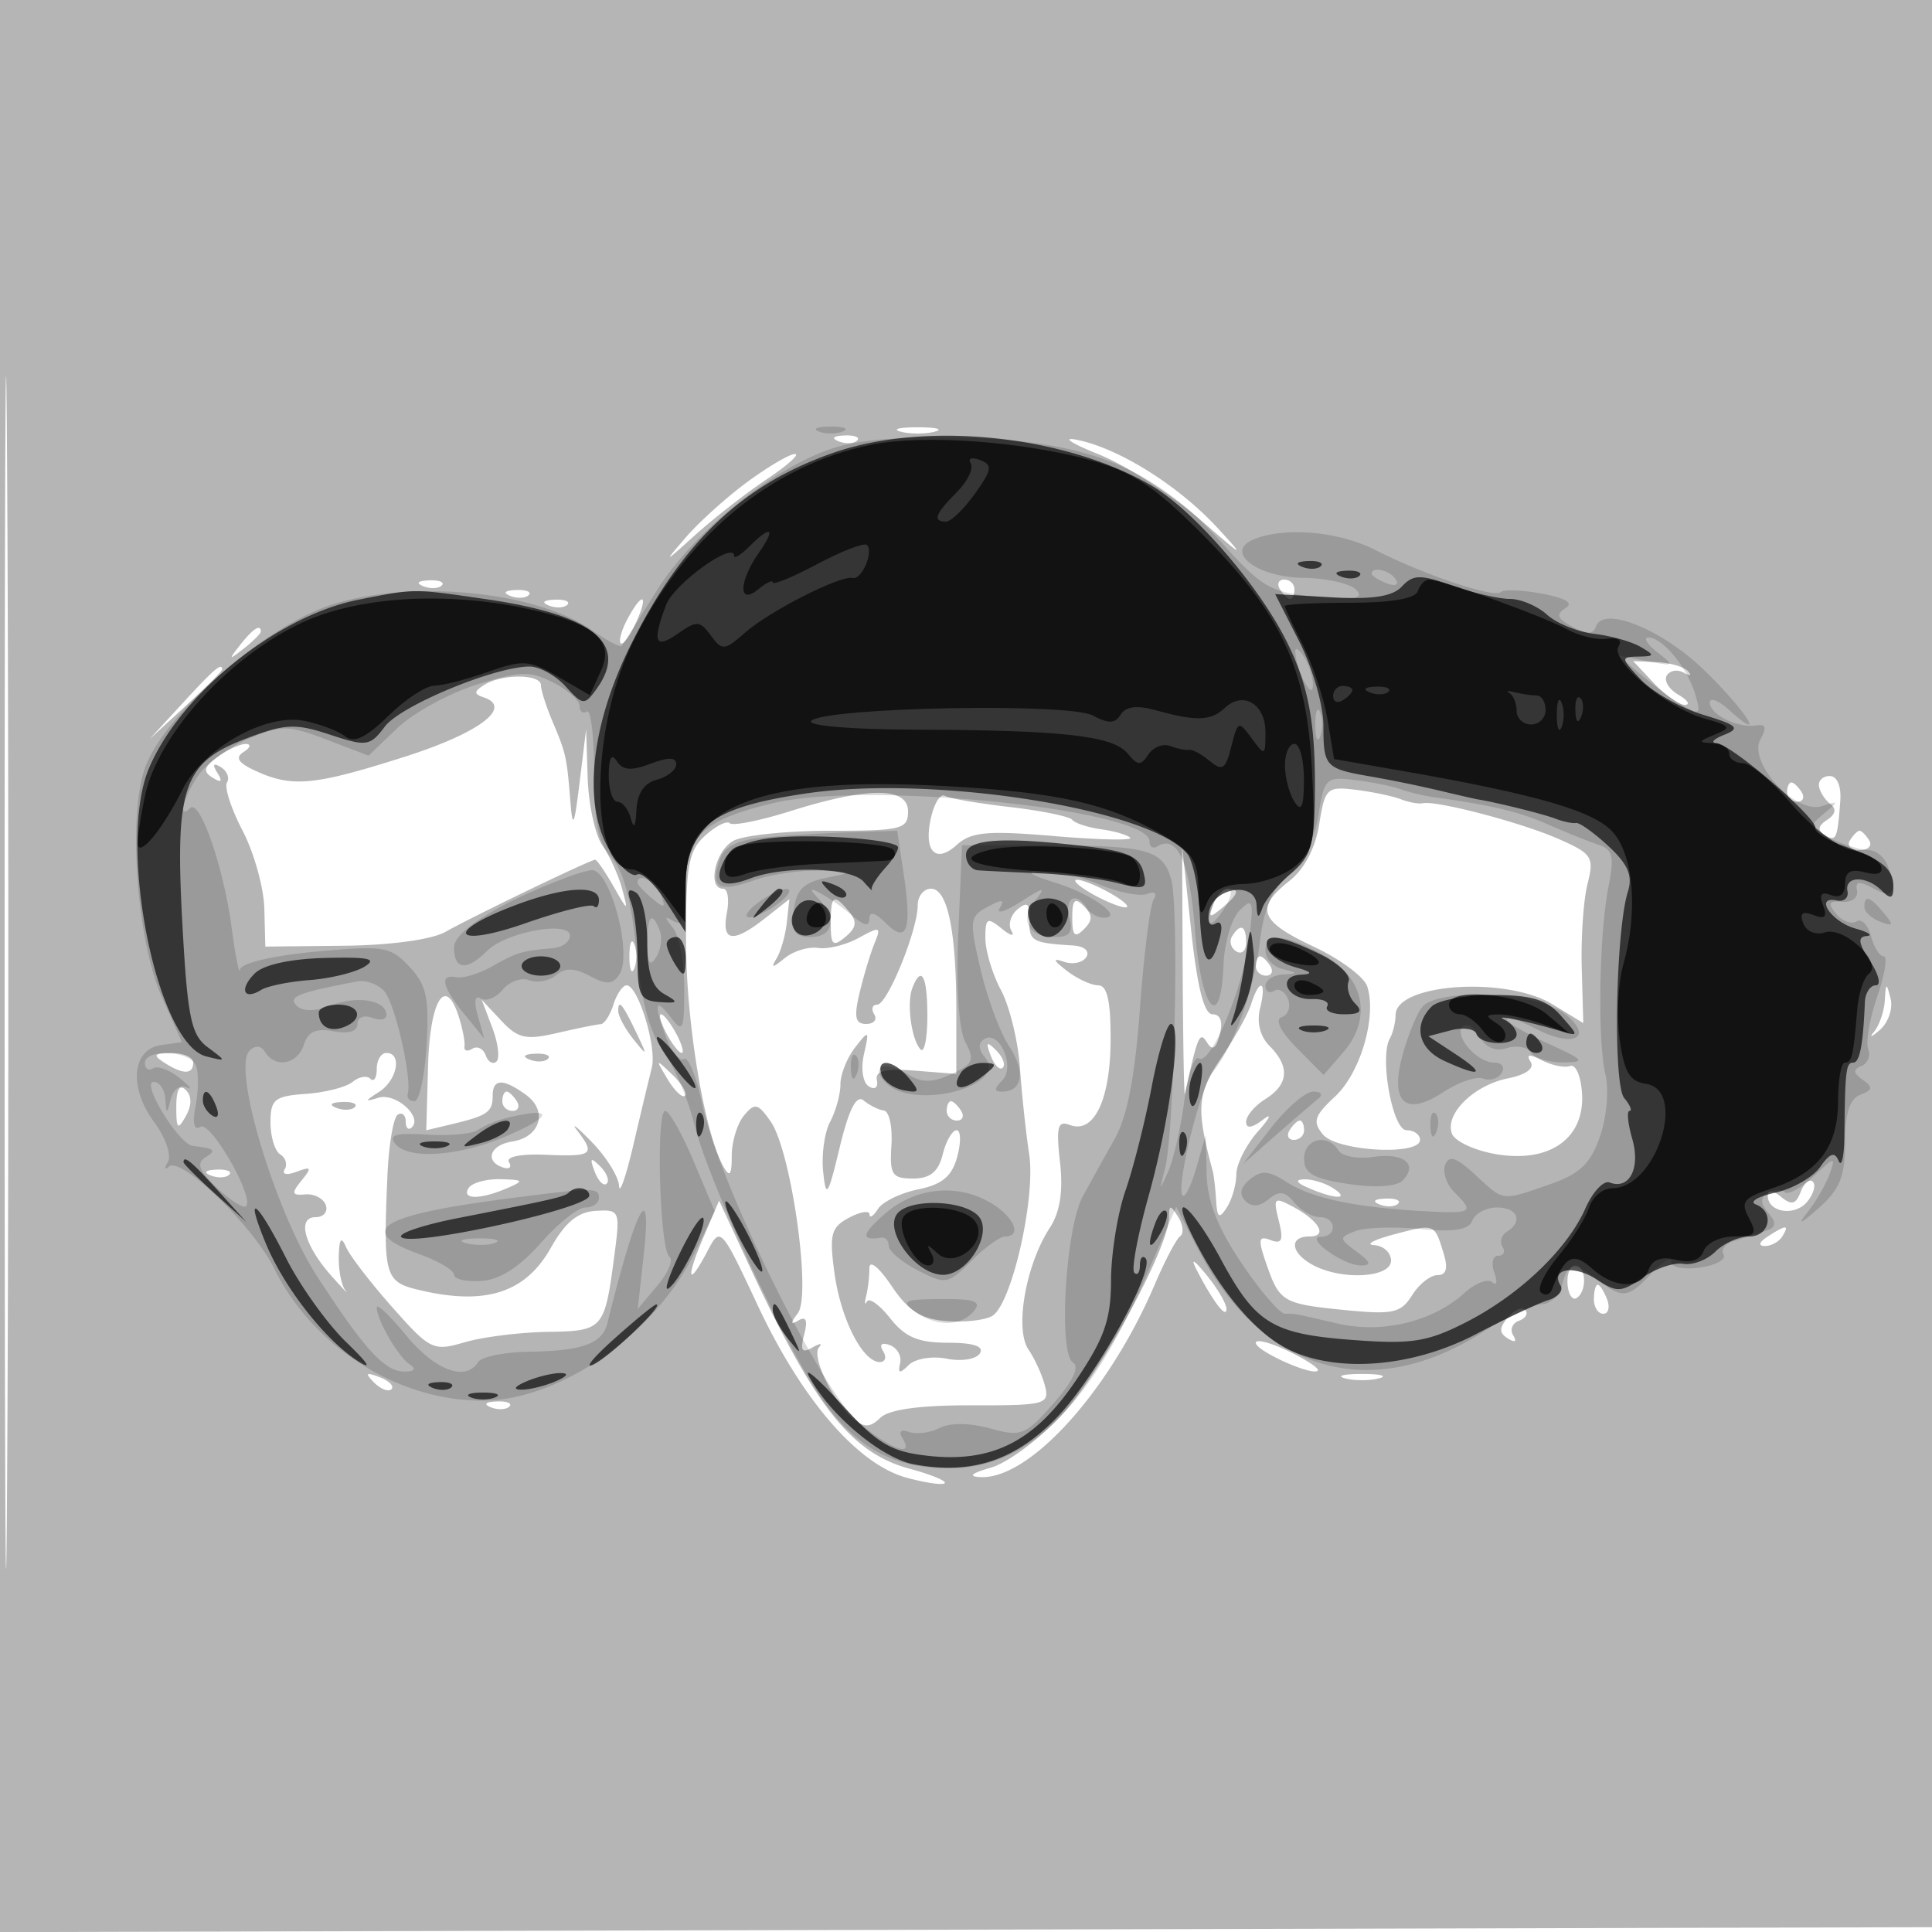 <svg xmlns="http://www.w3.org/2000/svg" width="200" height="200" fill="#000000"><path fill-opacity=".29" fill-rule="evenodd" d="M0 100.005V200.01l100.25-.255 100.25-.255.255-99.75L201.01 0H0zm.481.495c0 55 .121 77.647.269 50.326.148-27.32.148-72.32 0-100C.602 23.147.481 45.5.481 100.5M93.25 44.689c.963.252 2.537.252 3.5 0 .963-.251.175-.457-1.75-.457s-2.713.206-1.75.457m-6.437.994c.721.289 1.584.253 1.916-.079s-.258-.568-1.312-.525c-1.165.048-1.402.285-.604.604m26.885 1.333c2.859 1.147 7.584 4.175 10.5 6.73 4.58 4.012 4.826 4.13 1.802.864-4.042-4.365-10.181-8.208-14.5-9.076-1.65-.332-.661.335 2.198 1.482M77.4 49.864c-2.145 1.576-5.021 4.163-6.391 5.75-2.376 2.754-2.331 2.742 1-.265 1.92-1.732 5.241-4.32 7.381-5.75C81.529 48.17 82.834 47 82.29 47c-.545 0-2.745 1.289-4.89 2.864M43.813 60.683c.721.289 1.584.253 1.916-.079s-.258-.568-1.312-.525c-1.165.048-1.402.285-.604.604M132.5 61c.34.55.816 1 1.059 1s.441-.45.441-1-.477-1-1.059-1-.781.45-.441 1m-79.687.683c.721.289 1.584.253 1.916-.079s-.258-.568-1.312-.525c-1.165.048-1.402.285-.604.604m4 1c.721.289 1.584.253 1.916-.079s-.258-.568-1.312-.525c-1.165.048-1.402.285-.604.604m8.141 1.403c-.614 1.147-.928 2.274-.697 2.504.23.23.932-.708 1.559-2.086 1.378-3.024.707-3.35-.862-.418M24.872 66.75c-1.243 1.586-1.208 1.621.378.378.962-.755 1.75-1.543 1.75-1.75 0-.823-.821-.294-2.128 1.372m146.333 3.968c1.179 1.255 2.628 2.268 3.219 2.252.592-.017.279-.495-.695-1.062s-1.506-1.461-1.181-1.986 1.122-.65 1.771-.278c.65.372.84.301.424-.158-.417-.458-1.865-.882-3.219-.942l-2.462-.107zM18.946 72.75 15.5 76.5l3.75-3.446c2.063-1.896 3.75-3.583 3.75-3.75 0-.764-.846-.044-4.054 3.446m31.191-1.856c-1.09.691-1.104.95-.07 1.295 3.092 1.031-.475 3.705-8.23 6.17-9.295 2.954-11.576 3.173-15.318 1.468-1.864-.85-2.223-1.398-1.297-1.985.703-.446.802-.818.219-.827-.582-.008-1.888.591-2.901 1.332-1.439 1.052-1.557 1.525-.537 2.155.918.567 1.066.418.497-.502q-.809-1.31.362-.585c.644.398.93 1.112.636 1.588s.432 2.72 1.613 4.986c1.182 2.267 2.195 5.894 2.252 8.061l.103 3.94 8.137-.088c4.836-.052 9.102-.636 10.517-1.439C48.871 94.901 61.116 89 61.606 89c.182 0 1.036 1.237 1.899 2.75 1.513 2.653 1.544 2.662.897.25-.369-1.375-1.286-3.388-2.037-4.473s-1.438-4.234-1.528-7l-.163-5.027L60 81c-.558 4.55-.722 4.896-.952 2-.369-4.63-.458-5.03-1.853-8.315-.657-1.548-1.195-3.236-1.195-3.75 0-1.17-4.036-1.198-5.863-.041m138.169 10.523c.106.596.644 1.421 1.194 1.833.635.476.505 1.069-.357 1.625-.946.61-1.022 1.082-.25 1.559 1.188.734 1.317.454 1.612-3.517.115-1.545-.328-2.584-1.101-2.584-.711 0-1.205.488-1.098 1.084m-51.741 3.903c-.397 2.482-1.545 4.663-3.098 5.885-3.58 2.815-3.079 4.167 2.518 6.788 2.741 1.284 5.24 3.141 5.553 4.127.997 3.142-.704 8.953-3.337 11.394-2.148 1.993-2.345 2.608-1.252 3.925 1.448 1.744 10.051 2.225 10.051.561 0-.55-.628-1-1.395-1-1.449 0-2.824-7.567-1.726-9.5.313-.55.58-1.654.595-2.452.059-3.241 11.445-4.005 16.226-1.089l3.201 1.951-.161-5.705c-.088-3.138.182-7.055.6-8.705.706-2.783.487-3.121-3.039-4.67-3.844-1.69-12.601-3.987-14.026-3.679-.426.091-1.45-.097-2.275-.418s-2.918-.759-4.652-.971c-2.986-.367-3.186-.179-3.783 3.558M185 82c0 .55.477 1 1.059 1s.781-.45.441-1-.816-1-1.059-1-.441.45-.441 1M81.799 83.974c-3.135.985-5.945 1.547-6.243 1.248s-1.446.274-2.55 1.272c-1.73 1.567-2.004 3.065-1.991 10.911.014 8.481 1.896 19.826 3.876 23.364.649 1.16.859.888.859-1.114 0-1.457.57-3.335 1.266-4.174 1.116-1.345 1.441-1.273 2.762.613 2.12 3.026 4.24 17.97 2.815 19.848-.807 1.065-.79 1.261.064.749.788-.473.977-.007.592 1.464-.433 1.657-.238 1.968.843 1.341.775-.449 1.088-.462.698-.03-.831.922 1.427 5.64 3.538 7.391 1.149.954 1.749.933 2.816-.095.893-.86 4.118-1.299 9.446-1.284 7.594.021 8.06-.101 7.595-1.978-.273-1.1-1.048-2.812-1.722-3.804-1.442-2.12-.273-8.782 2.207-12.585 1.066-1.635 1.401-3.787 1.06-6.813-.412-3.659-.237-4.323 1.013-3.843 2.485.953 4.191-2.563 4.225-8.705.023-4.087-.346-5.75-1.277-5.75-.72 0-2.182-.676-3.25-1.502-1.431-1.109-1.508-1.353-.292-.932.907.314 1.946.09 2.309-.498.38-.615-.213-1.121-1.399-1.193-4.213-.256-4.557-.457-4.482-2.621.06-1.719-.216-1.969-1.239-1.12-.724.601-1.01 1.604-.635 2.229.374.625-.08.519-1.011-.235-1.5-1.217-1.691-1.103-1.686 1 .004 1.304.73 3.722 1.614 5.372s1.767 5.25 1.96 8 .626 6.8.961 9c.685 4.49-1.785 15.386-3.785 16.698-.691.453-2.817.707-4.724.563-2.679-.202-3.986-1.033-5.75-3.659-1.291-1.923-2.282-2.718-2.282-1.832 0 .862-.151 2.166-.336 2.898s-.144.985.09.562c.234-.424 1.318.364 2.409 1.75 1.526 1.94 2.899 2.52 5.969 2.52 2.646 0 3.757.37 3.306 1.101-.375.606-1.908.855-3.413.554-1.514-.303-3.276-.013-3.951.649-.946.93-1.145.89-.895-.179.176-.756-.304-1.602-1.068-1.88-.851-.309-1.119-.067-.691.625.384.622.232 1.13-.338 1.13-1.781 0-4.043-4.436-4.698-9.214-.548-4.002-.358-4.729 1.494-5.721 1.167-.624 2.129-.782 2.137-.35s.401.178.871-.565c.471-.742 2.347-1.655 4.17-2.028 2.492-.509 3.496-1.354 4.043-3.4.4-1.497.366-2.722-.077-2.722s-1.088 1.125-1.433 2.5c-.455 1.816-1.298 2.5-3.078 2.5-2.17 0-2.426-.395-2.231-3.45.121-1.898-.23-3.511-.78-3.585s-1.492-.543-2.093-1.042c-.749-.622-1.527.897-2.476 4.835-1.227 5.09-1.422 5.378-1.717 2.538-.184-1.762.143-4.095.726-5.184s1.06-2.824 1.06-3.855.682-2.748 1.515-3.816c1.446-1.852 1.488-1.819.919.7-.337 1.493-.115 2.938.51 3.324.624.386.986.107.831-.641-.202-.974.849-1.235 3.975-.988l4.25.336v-6.461C99 96.37 98.098 92 96.375 92c-.756 0-1.375.772-1.375 1.717C95 96.302 91.86 104 90.805 104c-.508 0-.645.45-.305 1s-.036 1-.836 1c-1.133 0-1.282-.716-.674-3.25.429-1.787 1.125-4.09 1.546-5.116.702-1.707.562-1.754-1.634-.545-1.321.726-3.216 1.196-4.212 1.043s-2.544.317-3.442 1.045c-1.318 1.069-1.481 1.072-.846.016.433-.719.905-2.389 1.051-3.711l.263-2.404-2.493 1.961c-3.347 2.633-4.553 2.469-3.978-.539.263-1.375.09-2.5-.384-2.5-1.682 0-.83-3.946 1.073-4.965 1.064-.569 5.564-1.035 10-1.035C93.333 86 94 85.835 94 84c0-2.557-4.12-2.565-12.201-.026m14.636.428c-.906 3.61.345 5.107 2.577 3.087 1.523-1.378 3.154-1.528 10.151-.937 4.585.388 8.112.466 7.837.174s-1.625-.687-3-.878-2.725-.633-3-.981-3.184-.944-6.465-1.324-6.305-.901-6.721-1.158c-.415-.257-1.036.651-1.379 2.017M191.5 87c-.34.55.11 1 1 1s1.34-.45 1-1-.79-1-1-1-.66.45-1 1m-69.067 13.747c.037 7.286.14 12.911.23 12.5 1.304-5.999 1.535-6.544 2.267-5.36.576.931.942.712 1.338-.802.343-1.315.07-2.085-.741-2.085-.878 0-1.583-2.774-2.224-8.75l-.938-8.75zM113 92.5c1.375.786 2.95 1.429 3.5 1.429s-.125-.643-1.5-1.429-2.95-1.429-3.5-1.429.125.643 1.5 1.429m12.584 1.141c-.527 1.373-.38 1.435.893.378 1.735-1.44 1.916-2.019.63-2.019-.491 0-1.176.739-1.523 1.641M86 95.622c0 2.228.228 2.434 1.512 1.368 1.151-.955 1.241-1.583.378-2.623-1.597-1.924-1.89-1.73-1.89 1.255M111 95c0 1.867.267 2.133 1.2 1.2s.933-1.467 0-2.4-1.2-.667-1.2 1.2m16.543 1.931c-.317.512-.118 1.213.441 1.559s1.016-.074 1.016-.931c0-1.757-.6-2.015-1.457-.628M65.158 99c0 1.375.227 1.938.504 1.25.278-.687.278-1.812 0-2.5-.277-.687-.504-.125-.504 1.25M130 100c0 .55.477 1 1.059 1s.781-.45.441-1-.816-1-1.059-1-.441.45-.441 1m-35.557 2.289c-.604 1.574-.083 5.405.865 6.352.38.381.692-1.183.692-3.474 0-4.161-.623-5.313-1.557-2.878M63.5 104c-.349 1.1-.942 2.011-1.317 2.024-.376.013-2.392.421-4.482.906-3.264.757-4.083.578-5.815-1.274l-2.017-2.156 1.094 2.889c.601 1.588.794 3.163.428 3.5-.366.336-.867.046-1.113-.645-.247-.691-.872-.995-1.388-.676-.517.319-.88.21-.807-.244s-.198-1.855-.602-3.115c-1.373-4.276-2.977-1.68-3.168 5.126l-.186 6.671 2.686-.641c3.646-.871 4.187-1.248 4.187-2.924 0-1.803 1.086-1.83 3.471-.086 2.272 1.661 1.458 4.364-1.449 4.817-2.296.358-2.895 2.037-.958 2.683.668.222.949-.025.624-.551-.347-.561 1.242-.875 3.861-.761 4.805.208 5.106-.029 3.201-2.52-.687-.899-.013-.364 1.5 1.187s2.788 3.602 2.834 4.556.715-.966 1.487-4.266a739 739 0 0 1 1.901-7.97c.54-2.136-1.414-8.53-2.606-8.53-.402 0-1.017.9-1.366 2m66.024-.076c-.336 1.059-1.753 3.607-3.148 5.664-2.463 3.629-2.574 5.197-.829 11.662.112.412.266 1.763.343 3 .115 1.834.32 1.972 1.11.75.533-.825.976-2.371.985-3.436.008-1.064 1.027-3.075 2.265-4.469s1.463-1.93.5-1.192c-1.149.881-1.75.96-1.75.228 0-.613.9-1.676 2-2.363 2.406-1.503 2.551-3.36.428-5.483-.986-.986-1.352-2.451-.981-3.929.707-2.82-.052-3.175-.923-.432m65.592-.374c-.064 1.127-.564 2.592-1.112 3.254s-.28.58.596-.182 1.376-2.226 1.112-3.254c-.433-1.684-.491-1.666-.596.182M64 104.642c0 .537.7 1.849 1.555 2.917 1.467 1.83 1.487 1.798.365-.559-1.458-3.061-1.92-3.628-1.92-2.358M69 107c.589 1.1 1.295 2 1.57 2s.019-.9-.57-2-1.295-2-1.57-2-.019.9.57 2m33.564 2.293c.376.986.935 1.541 1.243 1.233s.001-1.114-.683-1.793c-.988-.98-1.102-.865-.56.56M17 110c1.939 1.253 3 1.253 3 0 0-.55-1.012-.993-2.25-.985-1.819.013-1.963.201-.75.985m22 .667c0 .916-.296 1.37-.658 1.008s-1.189-.217-1.838.322c-.649.538-2.827 1.097-4.84 1.241-3.241.232-3.66.57-3.662 2.953-.001 1.48.455 2.974 1.014 3.319.559.346.761 1.042.448 1.548-.318.514.226.621 1.234.243 1.54-.577 1.615-.446.517.907-1.078 1.327-1.015 1.558.392 1.437.923-.08 1.876.418 2.119 1.105.242.688-.23 1.25-1.049 1.25-1.966 0-1.179 2.922 1.643 6.092 1.199 1.348 1.843 2.013 1.43 1.479s-.718-2.119-.68-3.521c.051-1.827.263-2.098.75-.957.374.876 2.526 3.676 4.782 6.222 3.932 4.439 4.242 4.589 7.5 3.636 1.869-.548 5.73-1.031 8.58-1.076 5.76-.089 5.901-.247 6.898-7.764.637-4.806.595-4.911-1.92-4.762-1.841.108-3.159 1.196-4.638 3.826-2.622 4.664-6.765 5.996-13.605 4.373-3.606-.855-3.758-1.399-3.31-11.849.137-3.191.619-6.03 1.071-6.309s.822.044.822.718.289.936.643.583c1.11-1.111-1.709-3.597-3.466-3.056-1.461.449-1.451.371.073-.609 1.877-1.207 2.402-4.026.75-4.026-.55 0-1 .75-1 1.667m15.813-.984c.721.289 1.584.253 1.916-.079s-.258-.568-1.312-.525c-1.165.048-1.402.285-.604.604m103.633.229c.424.686-.466 1.342-2.329 1.715-3.558.711-6.588 3.703-5.808 5.736.303.791 2.363 1.744 4.577 2.118 5.523.933 9.149-1.615 8.888-6.246-.102-1.796-.655-3.094-1.229-2.885s-1.887-.054-2.916-.585c-1.323-.682-1.669-.639-1.183.147M69.1 111.705c.729 1.212 1.54 1.989 1.803 1.726s-.333-1.255-1.324-2.205c-1.722-1.649-1.744-1.628-.479.479m-50.85 2.872c0 2.303.152 2.456.979.979.638-1.14.638-2.089 0-2.727-.639-.639-.979-.03-.979 1.748M52 114c0 .55.477 1 1.059 1s.781-.45.441-1-.816-1-1.059-1-.441.45-.441 1m-17.187.683c.721.289 1.584.253 1.916-.079s-.258-.568-1.312-.525c-1.165.048-1.402.285-.604.604M98 115c0 .55.477 1 1.059 1s.781-.45.441-1-.816-1-1.059-1-.441.45-.441 1m35.5 2c-.34.55-.141 1 .441 1s1.059-.45 1.059-1-.198-1-.441-1-.719.45-1.059 1m-71.936 4.293c.376.986.935 1.541 1.243 1.233s.001-1.114-.683-1.793c-.988-.98-1.102-.865-.56.56m-39.751.39c.721.289 1.584.253 1.916-.079s-.258-.568-1.312-.525c-1.165.048-1.402.285-.604.604M48.5 123c-.738 1.194 1.222 1.194 4 0 1.786-.767 1.712-.867-.691-.93-1.48-.038-2.969.38-3.309.93m87 0c2.749 1.181 4.328 1.181 2.5 0-.825-.533-2.175-.945-3-.914-.989.036-.819.347.5.914m50.907.382c-.497 1.295-.95 1.412-2.024.521-.849-.705-1.383-.756-1.383-.132 0 1.74 2.793 2.183 4.069.645.669-.805.937-1.743.597-2.083s-.907.132-1.259 1.049m-113.612 4.763c-1.855 4.344-1.555 5.183.471 1.316 1.309-2.497 1.393-2.404 5.178 5.68 4.555 9.733 10.327 16.426 15.362 17.816 1.97.544 3.765.806 3.989.582s-1.397-.893-3.603-1.487c-6.086-1.639-9.825-6.38-16.684-21.157l-3.067-6.605zm59.582-1.779c.51 2.033.33 2.459-.848 2.007-1.264-.485-1.328-.094-.414 2.528 1.36 3.9 1.681 4.083 8.308 4.734 4.769.468 5.617.274 6.756-1.55.716-1.147 1.899-2.085 2.629-2.085.914 0 1.112-.7.635-2.25-.958-3.119-.89-3.092-5.139-1.966-2.092.555-3.017 1.056-2.054 1.113s1.75.778 1.75 1.603c0 1.772-5.076 2.065-8.066.465-2.325-1.245-2.543-2.965-.375-2.965 1.935 0 1.021-1.619-1.75-3.102-1.908-1.021-2.026-.9-1.432 1.468m10.436-1.683c.721.289 1.584.253 1.916-.079s-.258-.568-1.312-.525c-1.165.048-1.402.285-.604.604m-21.798 1.345c-.031 3.128-7.039 16.043-11.089 20.436-2.305 2.501-5.594 4.954-7.309 5.452-2.089.606-2.452.933-1.099.994 5.072.227 13.307-8.877 18.009-19.91 1.055-2.475 2.244-4.737 2.643-5.026.398-.29.305-1.19-.207-2-.813-1.285-.934-1.278-.948.054M183 128c-.901.582-1.025.975-.309.985.655.008 1.469-.435 1.809-.985.767-1.242.421-1.242-1.5 0m-59.101 3.5c1.686 3.262 3.071 5.07 3.063 4-.003-.55-.927-2.125-2.051-3.5q-2.04-2.492-1.012-.5m38.371 1.431c.08 1.062.502 1.71.938 1.441 1.108-.686.993-3.372-.146-3.372-.516 0-.872.869-.792 1.931M165 134.5c0 .825.436 1.5.969 1.5s.709-.675.393-1.5c-.317-.825-.753-1.5-.969-1.5s-.393.675-.393 1.5m-8.906 1.887c-.922 1.111-.92 1.603.012 2.178.728.451.942.322.542-.325-.363-.588-.095-1.271.596-1.518.691-.246.983-.746.649-1.109-.335-.364-1.144-.016-1.799.774M130 139.005c0 .845 5.868 3.479 6.416 2.88.194-.212-1.171-1.116-3.032-2.009s-3.384-1.285-3.384-.871m-91.267 4.119c.679.684 1.486.991 1.793.683.308-.308-.247-.867-1.233-1.243-1.425-.542-1.54-.428-.56.56m100.517-.435c.963.252 2.537.252 3.5 0 .963-.251.175-.457-1.75-.457s-2.713.206-1.75.457m-88.437 2.994c.721.289 1.584.253 1.916-.079s-.258-.568-1.312-.525c-1.165.048-1.402.285-.604.604"/><path fill-opacity=".149" fill-rule="evenodd" d="M84.75 44.662c.688.278 1.813.278 2.5 0 .688-.277.125-.504-1.25-.504s-1.937.227-1.25.504m1.468 1.746c-6.254 2.044-14.407 8.636-18.246 14.752-1.843 2.937-3.465 5.502-3.604 5.699s-1.516-.524-3.06-1.604c-5.785-4.045-18.541-5.311-26.929-2.673-6.99 2.199-17.604 11.539-19.442 17.11-1.7 5.15-.725 17.8 1.811 23.499l2.088 4.691-2.168.309c-3.012.429-3.363 4.377-.71 7.967 1.174 1.586 1.816 3.438 1.427 4.113-.388.676-.342.9.103.497 1.235-1.117 8.711 6.128 10.911 10.573 4.009 8.103 12.792 13.672 21.533 13.653 8.067-.017 17.906-6.897 22.022-15.398l2.037-4.209-2.194-5.194C70.59 117.337 69.273 115 68.869 115c-.987 0-.583 14.342.424 15.086.437.322-.121 1.672-1.239 3l-2.032 2.414.606-5.5c.913-8.294-.74-5.215-3.757 7-.516 2.088-2.606 2.848-8.062 2.93-2.58.038-4.969.52-5.309 1.07-1.268 2.052-4.45.884-7.427-2.728-1.69-2.05-3.073-3.371-3.073-2.934 0 1.277 2.203 5.097 3.4 5.897.702.468.53.74-.475.75-2.071.02-4.094-2.163-9.031-9.748-4.392-6.746-8.882-21.649-7.07-23.461.6-.6 1.198-.55 1.622.137 1.059 1.712 3.361 1.27 4.009-.77.427-1.347 1.269-1.727 3.067-1.384 1.545.296 2.478.014 2.478-.749 0-.677.67-.967 1.5-.648.825.316 1.5.187 1.5-.286 0-1.525-2.941-2.049-5.672-1.011-1.736.66-2.993.67-3.635.028-.912-.912.17-1.339 6.337-2.502.841-.159 2.068.289 2.727.994 1.119 1.198 2.911 8.998 2.45 10.665-.114.413.203.75.704.75s1.064-2.626 1.25-5.836c.282-4.862-.016-6.213-1.787-8.097-1.981-2.107-2.646-2.212-9.75-1.546-4.434.415-7.686 1.188-7.771 1.846-.081.623-.476-1.342-.879-4.367-.837-6.286-3.295-13.345-4.298-12.342-1.315 1.314-.654-1.245.891-3.45.862-1.23 3.217-2.926 5.234-3.769 3.327-1.39 4.068-1.379 8.011.127l4.344 1.659 2.968-2.844c1.633-1.564 5.311-3.585 8.172-4.49 4.535-1.434 5.558-1.466 7.954-.243 1.513.772 2.75 1.868 2.75 2.437s.337.824.75.57c.413-.255.75 2.596.75 6.336 0 5.175.435 7.28 1.822 8.813 1.236 1.365 2.055 4.451 2.545 9.582.493 5.156 1.372 8.452 2.757 10.341 1.119 1.525 2.587 4.986 3.262 7.69 1.565 6.27 10.066 24.342 13.678 29.078 3.528 4.626 7.208 6.505 12.738 6.505 7.922 0 14.401-6.237 20.1-19.347l3.359-7.725 2.207 4.286c6.582 12.784 17.809 16.118 29.437 8.744 2.565-1.627 5.366-2.958 6.223-2.958s1.795-.9 2.082-2c.618-2.361 1.142-2.427 3.731-.468 2.562 1.937 3.111 1.866 5.52-.721 1.121-1.203 2.039-1.731 2.039-1.173 0 .559 1.345.818 2.99.577 1.644-.242 2.741-.842 2.436-1.334-.304-.492.151-1.117 1.011-1.388s2.289-.723 3.176-1.005c1.259-.399 1.358-.818.451-1.911-.848-1.022-.861-1.585-.046-2.088.613-.379 1.389-.415 1.724-.08s1.68-.397 2.989-1.626c2.192-2.059 2.324-2.08 1.673-.259-.39 1.087-1.424 2.876-2.299 3.976-1.095 1.376-.736 1.244 1.152-.424 2.2-1.945 2.743-3.287 2.743-6.782 0-3.053.474-4.539 1.584-4.965 1.286-.493 1.333-.784.25-1.544-.992-.697-1.028-1.062-.14-1.426.656-.268.972-1.065.702-1.77-.271-.705.152-3.151.939-5.435.787-2.285 1.086-4.154.665-4.154s-1.014-.945-1.316-2.101c-.302-1.155-.979-1.835-1.503-1.511-.525.325-1.471-.033-2.103-.794-.908-1.094-.774-1.353.637-1.239.982.08 1.666-.437 1.521-1.148-.203-.993.202-1.043 1.75-.215 2.089 1.119 2.495.424 1.407-2.41-.334-.87-1.213-1.582-1.953-1.582s-2.484-.519-3.875-1.153c-2.358-1.074-2.412-1.249-.798-2.581 1.621-1.337 1.609-1.389-.189-.813-2.699.865-7.664-4.547-6.341-6.912.675-1.206.564-1.607-.402-1.447-1.898.315-4.835-1.116-4.835-2.356 0-.576.9-.233 2 .762 3.875 3.507 1.945.33-2.404-3.957-4.416-4.354-10.64-6.91-11.385-4.676-.272.816-.925.821-2.427.018-1.574-.843-1.747-1.29-.738-1.913.883-.546.09-1.043-2.412-1.513-2.05-.384-3.967-.459-4.26-.167-.662.662-7.943-1.778-13.004-4.358-3.768-1.921-9.337-2.415-12.546-1.114-3.149 1.278.227 3.931 5.087 3.998 2.402.033 4.867.591 5.478 1.239.847.898-.126 1.067-4.101.711-4.765-.427-5.605-.904-9.798-5.567-6.907-7.683-13.516-10.444-25.99-10.859-6.697-.223-11.414.129-14.282 1.066M142 59.393c0 .216.698.661 1.552.989.89.341 1.291.173.941-.393-.587-.951-2.493-1.406-2.493-.596m29.559 8.122c1.833 1.431 1.774 1.483-1.059.921l-3-.594 2.5 2.107c1.375 1.16 3.33 2.584 4.345 3.165 1.625.932 1.76.78 1.131-1.278-.848-2.781-3.373-5.836-4.822-5.836-.57 0-.163.682.905 1.515m-37.473-.015c.104 1.894 1.77 5.084 1.828 3.5.031-.825-.381-2.175-.914-3s-.945-1.05-.914-.5m2.072 7.5c0 1.375.227 1.938.504 1.25.278-.687.278-1.812 0-2.5-.277-.687-.504-.125-.504 1.25m.322 9.432c-.392 2.515-1.555 4.842-3.046 6.097-1.718 1.445-2.586 3.457-3.018 7-.613 5.028-2.673 10.725-4.872 13.471-1.319 1.647-3.854 12.023-3.118 12.759.253.253.895-1.052 1.427-2.899l.967-3.36.09 4.013c.064 2.835 1.126 5.551 3.617 9.25 1.939 2.881 3.964 5.237 4.5 5.237 1.16 0 .584-.107 5.473 1.021 4.592 1.061 9.829-.203 13.074-3.153 1.141-1.038 2.45-1.545 2.91-1.127s.552-.028.207-.991-.166-1.75.399-1.75.769-.419.453-.931c-.317-.512-.118-1.213.441-1.559 1.715-1.06 1.129-2.51-1.015-2.51-1.118 0-2.265.607-2.549 1.349-.373.972-1.887 1.216-5.427.876-2.7-.259-5.715-.159-6.701.223-1.695.657-1.687.772.149 2.123 1.459 1.074 1.569 1.429.441 1.429-1.832 0-5.902-2.923-4.132-2.968 1.716-.044 1.591-2.032-.128-2.032-.757 0-1.942-.681-2.632-1.512-.975-1.175-1.57-1.251-2.665-.343q-1.41 1.17-2.41.17t.476-2.224c1.174-.975 1.947-.921 3.792.268 2.592 1.67 7 2.614 14.067 3.012 5.212.293 5.428.164 3.292-1.971-.801-.802-1.222-2.071-.934-2.821.395-1.029 1.154-.777 3.103 1.029 3.015 2.794 2.673 2.75 7.736.988 3.118-1.085 4.209-2.128 5.189-4.959.683-1.971.938-4.834.568-6.361-.844-3.483-.667-14.572.312-19.508.624-3.147.445-3.831-1.138-4.357-1.033-.344-3.341-1.273-5.13-2.066-2.934-1.3-5.812-1.988-11.748-2.811-1.1-.152-2.675-.526-3.5-.831s-2.937-.731-4.693-.947c-3.05-.375-3.221-.212-3.827 3.676m-56.409-1.3C72.772 84.873 71 86.542 71 91.674c0 3.289-.325 4.249-1.25 3.693-.97-.583-.989-.428-.083.693.641.794 1.166 3.615 1.166 6.269 0 4.324-.144 4.635-1.385 2.998-1.653-2.182-1.812-1.416-.45 2.168.549 1.444 1.362 2.401 1.806 2.126.445-.275 1.305 1.869 1.913 4.764 1.69 8.06 12.288 29.6 16.17 32.867 3.315 2.789 5.806 3.678 4.533 1.618-.427-.69-.158-.937.691-.635.764.272 2.183.086 3.154-.413 1.067-.55 3.13-.531 5.223.047 3.226.891 3.669.716 6.574-2.593 2.008-2.287 2.723-3.791 2.012-4.23-1.533-.948-.77-13.911 1.012-17.191a501 501 0 0 1 3.3-5.942c1.301-2.304 2.113-6.489 2.621-13.513.405-5.597 1.043-10.671 1.417-11.276.406-.658.135-.892-.675-.581-.745.286-3.004-.169-5.02-1.012-2.016-.842-4.692-1.484-5.947-1.426-1.691.078-1.321.404 1.426 1.258 3.82 1.188 7.22 3.637 5.051 3.637-.628 0-1.419-.45-1.759-1-1.089-1.762-2.331-1.069-1.79 1 .398 1.521.031 2-1.534 2-2.749 0-3.655-1.7-2.012-3.777 1.156-1.461.949-1.441-1.537.148-1.58 1.01-2.539 1.295-2.129.633.563-.912.26-.945-1.253-.135-1.869 1-1.917 1.413-.748 6.441.687 2.955 2.02 6.549 2.962 7.987 1.722 2.628 1.405 4.703-.718 4.703-.848 0-.844-.297.012-1.153 1.386-1.386-.286-5.254-1.852-4.286-.656.406-.635 1.055.063 1.895 2.483 2.992-7.364 5.544-10.251 2.657-1.68-1.68-.142-2.398 2.116-.988 1.584.99 2.589 1.006 4.634.074 2.268-1.033 2.463-1.468 1.483-3.3-.695-1.298-.981-5.627-.743-11.254l.387-9.145 8.455.009c10.727.01 12.288.424 13.191 3.491.842 2.86.343 26.234-.64 30-.614 2.353-.594 2.368.34.259.546-1.232 1.291-4.486 1.655-7.231s1.043-4.754 1.51-4.466c1.23.761 4.625-7.323 5.229-12.45.462-3.92.355-4.226-.999-2.871-.834.833-1.587 3.368-1.673 5.632-.273 7.124-2.328 4.667-2.948-3.523-.54-7.141-1.828-10.013-3.912-8.725-.439.271-.798.034-.798-.527 0-3.302-29.232-6.281-38.929-3.966m-1.272 3.594c-2.628.276-3.886.974-4.341 2.407-.895 2.818-.06 3.272 3.64 1.983 1.76-.614 4.821-1.057 6.801-.984 3.564.13 3.57.138.601.75-2.338.482-3.071 1.225-3.322 3.368-.259 2.218.079 2.75 1.75 2.75 2.32 0 2.717-1.905.822-3.947-1.016-1.094-.969-1.197.25-.548.825.44 2.287 1.476 3.25 2.302 1.232 1.058 1.75 1.14 1.75.277 0-.782.619-.608 1.705.479 2.194 2.193 2.717.735 1.838-5.126L92.877 86l-5.188.168c-2.854.093-6.854.343-8.89.558M59 90.709c-7.003 2.571-12 5.637-12 7.364 0 2.332 1.312 2.472 3.418.366C52.376 96.481 59 95.27 59 96.869c0 .622-.788 1.2-1.75 1.283-3.222.281-3.738.434-6.25 1.854-1.375.778-3.062 1.299-3.75 1.16-1.797-.365-1.507.964.835 3.834l2.04 2.5-.669-2.375c-.416-1.473-.293-2.142.324-1.761.546.338 1.566-.077 2.267-.921.7-.843 1.933-1.281 2.74-.971s2.056.074 2.776-.524c.946-.786 1.916-.762 3.5.086 1.734.927 2.373.89 3.062-.181 1.385-2.151-1.002-10.985-2.91-10.774-.393.043-1.39.327-2.215.63m7 .669c0 .207.685.946 1.523 1.641 1.273 1.057 1.42.995.893-.378C67.878 91.24 66 90.257 66 91.378m12.441 2.09c-1.067.808-1.465 1.483-.882 1.5.582.018 1.932-.629 3-1.436 1.067-.808 1.465-1.483.882-1.5-.582-.018-1.932.629-3 1.436m47.142.175c-.918 2.394-.202 2.578 1.213.312.672-1.075.815-1.955.319-1.955s-1.185.739-1.532 1.643m67.417.25c0 .491.739 1.176 1.641 1.523 1.373.527 1.435.38.378-.893-1.44-1.735-2.019-1.916-2.019-.63M67.015 97.75c.011 2.001.258 2.366.908 1.341.49-.775.66-2.013.377-2.75-.811-2.115-1.301-1.577-1.285 1.409m63.985.677c0 .784.787 1.632 1.75 1.884 1.667.435 1.667.463 0 .573-.963.064-1.75.593-1.75 1.175s.403.81.895.506c.493-.305 1.142.09 1.444.876s.011 1.617-.645 1.847c-.745.26-.156 1.468 1.564 3.208l2.757 2.792 2.026-2.336c3.067-3.536 2.185-7.825-2.081-10.113-4.116-2.208-5.96-2.335-5.96-.412m16.226 5.823c-.56.688-1.473 2.917-2.029 4.955-1.354 4.961.278 6.436 4.242 3.835 1.566-1.027 3.412-1.651 4.103-1.386s1.553.002 1.916-.586c.363-.587.014-1.068-.777-1.068-1.798 0-4.214-2.8-3.248-3.766.394-.394 1.167.086 1.716 1.068.637 1.138 1.667 1.574 2.841 1.201 1.013-.321 2.131-.116 2.485.456s1.854 1.031 3.334 1.019c2.396-.02 2.226-.233-1.559-1.951-2.338-1.061-4.25-2.188-4.25-2.504s1.363.131 3.029.992c3.958 2.047 6.072.836 2.857-1.636-2.839-2.183-13.037-2.62-14.66-.629M15 110.059c0 .582.384.822.853.532s1.706.167 2.75 1.015c1.043.848 1.369 1.278.723.956s-1.381.207-1.634 1.176c-.435 1.665-.466 1.665-.576.012-.064-.963-.61-1.75-1.214-1.75-1.348 0 2.603 6.45 4.058 6.625 2.317.278 2.487.439 1.279 1.206-.937.595-.618 1.404 1.246 3.155 1.379 1.295 2.721 2.141 2.982 1.88.899-.899-3.67-8.859-4.714-8.213-.673.416-.851-.362-.501-2.191.298-1.559.315-3.426.038-4.149-.598-1.559-5.29-1.785-5.29-.254m73.079.524c.048 1.165.285 1.402.604.605.289-.722.253-1.585-.079-1.917s-.568.258-.525 1.312m43.506 6.167-2.914 3.75 3.414-2.992c1.878-1.646 3.843-3.333 4.365-3.75.542-.432.327-.758-.5-.758-.797 0-2.762 1.688-4.365 3.75M52.5 115.724c-1.1.27-2.45.828-3 1.24-.55.411-2.929.634-5.288.494-3.324-.197-4.055.026-3.255.99 1.33 1.603 6.52 1.253 11.293-.763 5.07-2.14 5.202-3.179.25-1.961m95.579.859c.048 1.165.285 1.402.604.605.289-.722.253-1.585-.079-1.917s-.568.258-.525 1.312M135 119.939c0 1.536.951 2.081 4.575 2.625 2.768.415 4.985.276 5.613-.352 1.671-1.671.136-2.913-3.026-2.449-1.609.236-3.23-.064-3.603-.667-1.12-1.812-3.559-1.235-3.559.843m-82.5 4.145c-13.295 1.727-15.785 3.326-9 5.78 1.925.696 3.5 1.642 3.5 2.101s1.284.747 2.852.638c1.886-.13 3.955-1.452 6.104-3.9 1.788-2.037 3.88-3.703 4.648-3.703S62 124.55 62 124c0-1.085-.534-1.08-9.5.084m39.194 1.495c-2.525 2.178-2.649 2.888-.444 2.539.412-.065.75.32.75.856s1.356 1.676 3.013 2.533c2.886 1.492 3.12 1.451 5.545-.975 1.393-1.392 2.962-2.532 3.487-2.532 1.736 0 .992-1.931-1.295-3.363-3.454-2.164-7.896-1.785-11.056.942m-43.425 3.114c.973.254 2.323.237 3-.037s-.119-.481-1.769-.461-2.204.244-1.231.498m46.413 7.057c2.185 1.606 4.786 1.596 6.131-.025.83-1 .103-1.269-3.387-1.25-3.798.021-4.197.207-2.744 1.275"/><path fill-opacity=".656" fill-rule="evenodd" d="M86.332 46.851c-9.41 3.252-15.718 9.223-21.036 19.913-4.275 8.592-5.043 16.921-1.99 21.581.98 1.495 2.168 2.48 2.64 2.188.473-.292 1.795.931 2.94 2.718l2.08 3.249.017-4.677c.023-6.238 2.558-8.214 12.421-9.681 13.195-1.963 35.632 1.582 39.498 6.24.596.718 1.184 3.593 1.305 6.389.222 5.09 1.09 6.026 2.079 2.243.315-1.204.124-1.767-.475-1.397-.571.353-.85-.185-.647-1.249.485-2.544 4.808-3.149 4.915-.688.06 1.38.205 1.458.6.32.286-.825 1.617-2.43 2.956-3.566 2.103-1.783 2.443-2.946 2.484-8.5.053-7.112-.659-10.929-2.877-15.434-2.869-5.825-9.621-13.638-14.007-16.208-8.932-5.235-23.349-6.742-32.903-3.441m48.481 11.832c.721.289 1.584.253 1.916-.079s-.258-.568-1.312-.525c-1.165.048-1.402.285-.604.604m4 1c.721.289 1.584.253 1.916-.079s-.258-.568-1.312-.525c-1.165.048-1.402.285-.604.604m6.311 1.029c-.97 1.038-3.039 1.359-7.243 1.121l-5.879-.333c.004 0 1.129 2.214 2.502 4.919 1.373 2.706 2.496 6.617 2.496 8.691 0 4.273.183 4.466 5 5.292a134 134 0 0 1 7 1.438c1.925.46 3.725.873 4 .917 1.902.303 6.757 1.509 8 1.985.825.317 1.789.52 2.143.453.353-.068 1.862 1.007 3.354 2.389 2.034 1.886 2.539 3.063 2.021 4.715-1.27 4.054-1.555 19.951-.383 21.363.61.736.861 1.338.557 1.338s-.178 1.304.279 2.899c.873 3.042-.298 5.296-2.344 4.511-.621-.238-1.747.963-2.502 2.669-1.883 4.255-6.808 8.958-12.346 11.791-3.969 2.03-5.625 2.296-11.544 1.859-8.533-.63-10.226-1.655-13.857-8.386-3.072-5.695-5.549-7.556-2.786-2.093 2.718 5.373 6.333 9.66 9.548 11.322 5.048 2.611 12.967 2.03 19.603-1.436 3.166-1.654 6.573-3.258 7.57-3.565.998-.306 1.553-.979 1.234-1.495-1.081-1.748 1.384-2.167 3.725-.633 2.107 1.38 2.561 1.362 4.778-.192 1.348-.944 3.241-1.583 4.207-1.42.967.164 2.462-.407 3.322-1.267s2.432-1.564 3.492-1.564c2.133 0 2.654-2.549.679-3.323-.687-.27.229-.817 2.036-1.216s3.897-1.597 4.643-2.663c1.011-1.444 1.499-1.601 1.91-.618.305.726.571-.48.593-2.68.068-6.701.165-7.5.916-7.5.668 0 1.019-1.824 1.203-6.25.041-.963.547-1.75 1.126-1.75.581 0 .319-1.12-.585-2.5-1.217-1.857-1.31-2.526-.365-2.6.7-.055.181-.404-1.153-.777-2.513-.703-4.296-3.402-1.918-2.904.739.154 1.231-.281 1.094-.969-.318-1.592 1.976-1.624 3.55-.05.933.933 1.2.835 1.2-.441 0-1.845-1.204-2.804-5.347-4.259-1.566-.55-2.792-1.351-2.724-1.78.166-1.054-8.743-8.702-10.24-8.79-.654-.039-.289-.43.811-.868 1.7-.679 1.368-.99-2.214-2.078-2.318-.703-5.209-2.338-6.425-3.632-2.09-2.225-2.106-2.354-.285-2.382 1.736-.028 1.76-.127.242-1.012-.925-.54-3.076-1.144-4.78-1.342s-3.908-1.093-4.897-1.988c-.989-.896-2.719-1.628-3.844-1.628s-3.794-.617-5.93-1.371c-3.343-1.179-4.075-1.167-5.243.083M37.147 62.075c-8.458 1.663-18.505 9.75-21.744 17.503-3.294 7.884.823 28.493 5.948 29.782 2.124.534 2.125.523.149-.951-1.717-1.281-2.088-3.081-2.617-12.701-.784-14.224.081-16.765 6.549-19.235 4.079-1.558 5.125-1.609 8.702-.429 3.819 1.261 4.167 1.209 5.716-.841C41.487 73.038 51.231 69 54.82 69c1.029 0 2.712.93 3.74 2.066 1.766 1.952 1.941 1.969 3.155.309 3.449-4.717-.233-7.735-11.407-9.351-7.67-1.109-7.253-1.111-13.161.051m43.108 24.637c-2.781.264-4.581 1.028-5.215 2.214-1.299 2.427-.359 3.146 2.628 2.01 3.536-1.344 10.421-1.153 11.722.326.61.694.997 1.068.858.831s.496-1.257 1.41-2.268c.915-1.01 1.478-2.008 1.253-2.217-.809-.747-8.489-1.291-12.656-.896M100 88.5c0 .825.563 1.543 1.25 1.595s3.5.189 6.25.304c2.75.116 6.434.573 8.186 1.018 2.864.726 3.133.607 2.667-1.175-.403-1.54-1.674-2.122-5.686-2.604-8.859-1.064-12.667-.805-12.667.862m-14.267 3.624c.679.684 1.486.991 1.793.683.308-.308-.247-.867-1.233-1.243-1.425-.542-1.54-.428-.56.56m-32.65 1.68c-7.215 2.77-6.03 4.334 1.334 1.761 3.592-1.256 6.768-2.046 7.057-1.757s.526 0 .526-.641c0-1.629-3.702-1.365-8.917.637m12.247-.386c.369.96.67 3.638.67 5.951 0 3.648.298 4.226 2.25 4.363 1.978.139 2.038.038.5-.837-1.25-.71-1.75-2.249-1.75-5.386 0-2.415-.526-4.716-1.17-5.114-.798-.493-.957-.168-.5 1.023m13.542.332c-1.243 1.586-1.208 1.621.378.378C80.916 92.821 81.445 92 80.622 92c-.207 0-.995.787-1.75 1.75m3.816-.104c-1.374 1.374-.662 3.496 1.062 3.164.963-.186 1.75-.969 1.75-1.74 0-1.579-1.764-2.472-2.812-1.424m24.048-.048c-.939.939.338 3.402 1.764 3.402s2.703-2.463 1.764-3.402c-.328-.329-1.122-.598-1.764-.598s-1.436.269-1.764.598m22.151 5.902c-.31 2.2-.89 4.9-1.289 6s.005.739.898-.802c.892-1.542 1.472-4.242 1.289-6-.326-3.109-.35-3.087-.898.802m-59.872-1.75c.009.412.452 1.425.985 2.25.784 1.213.972 1.069.985-.75C70.993 98.013 70.55 97 70 97s-.993.338-.985.75m62.226.472c.224.673 1.499 1.528 2.833 1.901 1.742.487 1.909.706.593.777-2.559.139-1.446 2.617 1.134 2.526 1.155-.041 1.87.297 1.59.75s.508.824 1.75.824c1.67 0 1.966-.293 1.137-1.122-.617-.617-.918-1.652-.669-2.3.248-.648-1.152-1.943-3.113-2.878-4.214-2.01-5.814-2.155-5.255-.478m-104.874 2.554c-1.631 1.631-1.153 2.828.678 1.696.648-.4 2.897-.856 4.999-1.013s4.64-.769 5.639-1.36c1.426-.845.561-1.045-4.019-.931-3.616.091-6.391.702-7.297 1.608M54 100c0 .55.9 1 2 1s2-.45 2-1-.9-1-2-1-2 .45-2 1m94.2 4.2c-1.958 1.958-1.375 4.399 1.347 5.639 3.792 1.728 4.326 1.394 1.134-.711l-2.819-1.859 2.319-.609c1.275-.335 2.469-.17 2.652.366.423 1.235 4.167 1.287 4.167.057 0-.504-.562-1.184-1.25-1.511-1.269-.603 2.101.071 5.75 1.15 1.972.584 1.973.562.095-1.565-1.486-1.683-3.036-2.157-7.05-2.157-2.83 0-5.685.54-6.345 1.2m-115.2.633c0 1.409 1.126 2.056 2.598 1.491C37.685 105.523 37.293 104 35 104c-1.1 0-2 .375-2 .833m86.223 7.667c-.678 3.576-1.899 8.413-2.714 10.75-.814 2.338-1.486 6.506-1.494 9.263-.012 4.082-.681 6.003-3.6 10.337-4.286 6.365-8.677 8.606-15.385 7.851-3.85-.433-5.192-1.238-8.936-5.355-2.424-2.665-3.924-3.946-3.333-2.846 2.129 3.967 7.481 8.455 10.83 9.083 5.984 1.123 10.56-.396 14.909-4.947 4.003-4.189 10.159-15.31 9.075-16.394-.316-.316-.575.025-.575.758s-.26 1.074-.577.756c-.318-.318.344-3.88 1.471-7.917 2.242-8.027 3.517-17.839 2.319-17.839-.416 0-1.312 2.925-1.99 6.5m15.527-5.838c.688.278 1.813.278 2.5 0 .688-.277.125-.504-1.25-.504s-1.937.227-1.25.504m-66.75.795c0 .4.9 1.872 2 3.27 1.1 1.399 2 2.216 2 1.816s-.9-1.872-2-3.27c-1.1-1.399-2-2.216-2-1.816m90 .543c0 .55.477 1 1.059 1s.781-.45.441-1-.816-1-1.059-1-.441.45-.441 1m-66.75 3.25c.228.688 1.264 1.414 2.301 1.615 1.631.316 1.705.148.545-1.25-1.586-1.911-3.44-2.149-2.846-.365m8.209-.183c-1.089 1.762.059 2.009 2.114.454 1.692-1.28 1.721-1.461.236-1.489-.93-.018-1.988.448-2.35 1.035m23.915.4c-.309.807-.37 2.044-.134 2.75s.666.046.956-1.467c.566-2.953.099-3.682-.822-1.283M21 113.941c0 .518.445 1.216.989 1.552.566.35.734-.051.393-.941-.665-1.732-1.382-2.049-1.382-.611m51.079 2.642c.048 1.165.285 1.402.604.605.289-.722.253-1.585-.079-1.917s-.568.258-.525 1.312m-22.638.867c-1.873 1.399-1.861 1.43.325.88 1.246-.314 2.51-.967 2.809-1.451.845-1.368-.984-1.035-3.134.571m72.638 1.133c.048 1.165.285 1.402.604.605.289-.722.253-1.585-.079-1.917s-.568.258-.525 1.312m-78.329.079c.688.278 1.813.278 2.5 0 .688-.277.125-.504-1.25-.504s-1.937.227-1.25.504M19 120.313c0 .172 1.462 1.635 3.25 3.25l3.25 2.937-2.937-3.25c-2.738-3.029-3.563-3.71-3.563-2.937m39.894 3.126c-.46.46-1.482.696-11.599 2.68-3.413.67-6.01 1.533-5.772 1.919.721 1.165 19.477-2.942 19.477-4.265 0-.833-1.387-1.052-2.106-.334m16.19 1.061c0 .55.862 2.575 1.916 4.5s1.916 3.05 1.916 2.5-.862-2.575-1.916-4.5-1.916-3.05-1.916-2.5m17.823 1.112c-1.463 1.763 1.884 6.314 4.674 6.357 2.651.04 5.32-4.468 3.641-6.147-1.612-1.612-7.038-1.748-8.315-.21m-65.378 3.138c1.884 4.541 6.133 9.968 9.496 12.131 1.561 1.004 1.141.304-1.138-1.895-1.988-1.917-4.808-5.849-6.267-8.736-3.067-6.067-4.376-7.007-2.091-1.5m42.892.887c-1.144 2.348-1.703 4.037-1.243 3.753 1.187-.733 4.005-6.377 3.633-7.274-.171-.412-1.247 1.172-2.39 3.521m49.203-3.098c-.965 2.514-.681 3.163.498 1.136.584-1.004.851-2.036.593-2.293-.257-.258-.749.263-1.091 1.157M63.5 138.67c-2.2 1.972-3.1 3.12-2 2.55 1.853-.96 7.376-6.272 6.424-6.178-.233.023-2.224 1.655-4.424 3.628m16.5-3.028c0 .537.7 1.849 1.555 2.917 1.467 1.83 1.487 1.798.365-.559-1.458-3.061-1.92-3.628-1.92-2.358M54.5 143c-1.261.542-1.445.859-.5.859.825 0 2.4-.386 3.5-.859 1.261-.542 1.445-.859.5-.859-.825 0-2.4.386-3.5.859m-9.687.683c.721.289 1.584.253 1.916-.079s-.258-.568-1.312-.525c-1.165.048-1.402.285-.604.604m3.937.979c.688.278 1.813.278 2.5 0 .688-.277.125-.504-1.25-.504s-1.937.227-1.25.504"/><path fill-opacity=".66" fill-rule="evenodd" d="M90.195 46.041c-10.458 2.122-19.528 9.706-24.836 20.767C61.05 75.786 61.07 90 65.392 90c.793 0 2.364 1.237 3.493 2.75l2.052 2.75.031-4.076c.064-8.141 8.046-11.106 27.032-10.041 11.588.65 16.627 1.779 22.242 4.982 3.166 1.806 3.755 2.674 3.821 5.635.06 2.715.25 3.059.847 1.533.53-1.357 1.75-1.987 3.931-2.03 1.74-.034 4.116-.878 5.281-1.876 1.915-1.639 2.077-2.605 1.689-10.012-.55-10.476-3.162-16.075-11.331-24.288-4.937-4.963-7.202-6.467-11.56-7.675-7.127-1.975-17.357-2.701-22.725-1.611m10.29 1.934c.323.524-.328 1.868-1.449 2.989C96.802 53.198 96.51 54 97.932 54c.512 0 1.86-1.303 2.994-2.895 1.783-2.504 1.852-2.976.516-3.489-.853-.327-1.282-.166-.957.359m-22.914 8.596c-.864.865-1.571 1.303-1.571.975 0-1.595-6.208 2.872-7.043 5.067-1.47 3.868-1.157 4.64 1.211 2.982 1.96-1.373 2.288-1.354 3.419.193 1.17 1.6 1.404 1.579 3.582-.33 2.539-2.224 9.859-5.933 11.109-5.629.925.226 2.187-2.697 1.473-3.412-.273-.273-2.579.611-5.124 1.964S80 60.597 80 60.298c0-.298-.675.017-1.5.702-2.083 1.729-2.046-.776.057-3.777 1.807-2.581 1.287-2.924-.986-.652m69.196 4.629c-.258.774-2.774 1.2-7.084 1.2-3.676 0-6.683.153-6.683.34s.846 2.009 1.88 4.05 2.183 5.527 2.552 7.747l.672 4.037 6.698 1.167c14.492 2.527 20.366 4.246 22.258 6.513 2.086 2.5 2.501 8.302.976 13.622-.531 1.85-.698 5.311-.372 7.691.468 3.416 1.04 4.392 2.715 4.631 4.333.62 1.066 10.802-3.467 10.802-.977 0-2.064.902-2.414 2.005s-1.786 3.372-3.192 5.043c-1.405 1.67-2.212 3.355-1.794 3.744s.933.258 1.141-.292c1.319-3.476 2.196-3.947 4.115-2.21 2.364 2.139 5.106 2.202 5.899.136.406-1.058 1.346-1.389 2.864-1.008 1.483.373 2.458.054 2.833-.925.315-.821 1.728-1.493 3.14-1.493 2.223 0 2.429-.258 1.537-1.924-.89-1.662-.57-2.076 2.343-3.038 4.822-1.591 6.889-4.297 6.889-9.017 0-2.212.313-4.021.697-4.021.738 0 .903-.704 1.289-5.5.132-1.65.673-3.31 1.201-3.689 1.506-1.08-2.529-4.924-4.509-4.295-.993.315-1.953-.079-2.282-.935-.403-1.051-.098-1.299 1.056-.856 1.2.46 1.46.2 1-1-.439-1.143-.194-1.459.826-1.067.92.353 1.449-.073 1.449-1.168 0-1.247.569-1.575 2.057-1.185 1.309.342 1.915.111 1.668-.634-.215-.644-1.569-1.396-3.01-1.671s-4.251-2.412-6.245-4.75-4.266-4.25-5.048-4.25S179 78.55 179 78s-.787-1.032-1.75-1.07c-1.487-.06-1.449-.192.25-.88 1.797-.727 1.687-.897-1.084-1.679-3.918-1.106-9.759-6.006-8.872-7.443.412-.666-.049-.979-1.185-.804-1.022.157-2.915-.296-4.207-1.007C159.688 63.761 149.233 60 147.927 60c-.418 0-.94.54-1.16 1.2M31.288 64.446c-7.573 3.526-14.917 11.595-16.262 17.87-.587 2.737-.897 5.146-.689 5.354.555.555 2.695-2.231 4.545-5.917 2.153-4.289 8.626-7.949 12.618-7.134 1.65.336 3.562 1.064 4.248 1.617.896.722 2.148.126 4.44-2.115 1.755-1.717 3.894-3.128 4.752-3.136s3.36-.651 5.56-1.427c3.643-1.286 4.292-1.242 7.279.498l3.279 1.911 1.139-2.5c1.444-3.169-.583-4.904-7.496-6.417-8.481-1.855-17.596-1.312-23.413 1.396M138 72.059c0 .582.45.781 1 .441s1-.816 1-1.059-.45-.441-1-.441-1 .477-1 1.059m3.813-.376c.721.289 1.584.253 1.916-.079s-.258-.568-1.312-.525c-1.165.048-1.402.285-.604.604m14.437.064c.412.231.75 1.057.75 1.836S157.675 75 158.5 75s1.5-.675 1.5-1.5-.413-1.5-.918-1.5-1.518-.151-2.25-.336c-.733-.185-.994-.147-.582.083m-29.471 1.545c-1.428 1.348-2.94 1.397-7.136.231-1.942-.539-3.103-.397-3.623.445-.587.949-1.266.971-2.902.095-2.484-1.329-27.74-.841-29.144.563-.499.499 4.148.889 10.826.909 15.229.045 20.424.628 21.931 2.465 1.044 1.272 1.371 1.288 2.149.104.505-.767 1.526-1.162 2.269-.877s1.619.463 1.947.396c.328-.068 1.289.452 2.135 1.154 1.309 1.086 1.643.863 2.235-1.499.67-2.668.752-2.701 2.115-.836 1.36 1.859 1.419 1.832 1.419-.644 0-2.936-2.312-4.308-4.221-2.506m34.379.708c0 1.375.227 1.938.504 1.25.278-.687.278-1.812 0-2.5-.277-.687-.504-.125-.504 1.25m1.921-.417c.048 1.165.285 1.402.604.605.289-.722.253-1.585-.079-1.917s-.568.258-.525 1.312m-30.064 5.667c.009 1.237.452 2.925.985 3.75.721 1.116.973.539.985-2.25.008-2.062-.435-3.75-.985-3.75s-.993 1.013-.985 2.25m-70 1c-.008 1.513.402 2.75.912 2.75.509 0 1.132.787 1.384 1.75.294 1.126.498.811.573-.883.076-1.734.8-2.813 2.116-3.157 1.1-.287 2-1.004 2-1.592 0-.744-.809-.761-2.667-.054-1.989.756-2.875.686-3.485-.275-.539-.85-.823-.351-.833 1.461m13.235 7.412C75.563 87.94 75 88.857 75 89.7c0 1.159.549 1.339 2.25.738 1.237-.437 4.725-.899 7.75-1.026s6.089-.272 6.809-.321c.72-.05 1.031-.541.691-1.091-.621-1.005-13.912-1.281-16.25-.338m26.25.3c-3.999.965-1.725 1.837 6 2.299 3.3.198 6.787.718 7.75 1.156 1.279.582 1.75.356 1.75-.841 0-.902-.562-1.813-1.25-2.027-2.912-.903-11.477-1.257-14.25-.587m-18.864 6.544c-.348.907.003 1.494.895 1.494 1.618 0 1.986-1.563.574-2.435-.493-.305-1.153.119-1.469.941m24.697.038c0 .801.375 1.456.834 1.456s.833-.423.833-.941-.375-1.173-.833-1.456c-.459-.283-.834.14-.834.941m23.162 3.464c-.317.514.588 1.226 2.011 1.583 3.467.87 4.107.009 1.034-1.391-1.487-.677-2.698-.753-3.045-.192m2.505 4.023c0 .533.675.969 1.5.969s1.5-.177 1.5-.393-.675-.652-1.5-.969-1.5-.139-1.5.393M150 104c0 .55.513 1 1.14 1s1.715.787 2.418 1.748c.703.962 1.64 1.388 2.081.946s.141-1.221-.668-1.733c-1.246-.788-1.214-.933.214-.946.927-.008 2.952.437 4.5.99l2.815 1.006-2.361-2.006C157.664 102.903 150 102.143 150 104m-56.487 21.979c-.756 1.223 1.197 5.021 2.581 5.021.563 0 .706-.562.318-1.25-.561-.994-.432-.997.628-.014 1.91 1.772 5.491-1.392 3.834-3.388-1.293-1.557-6.466-1.817-7.361-.369"/></svg>